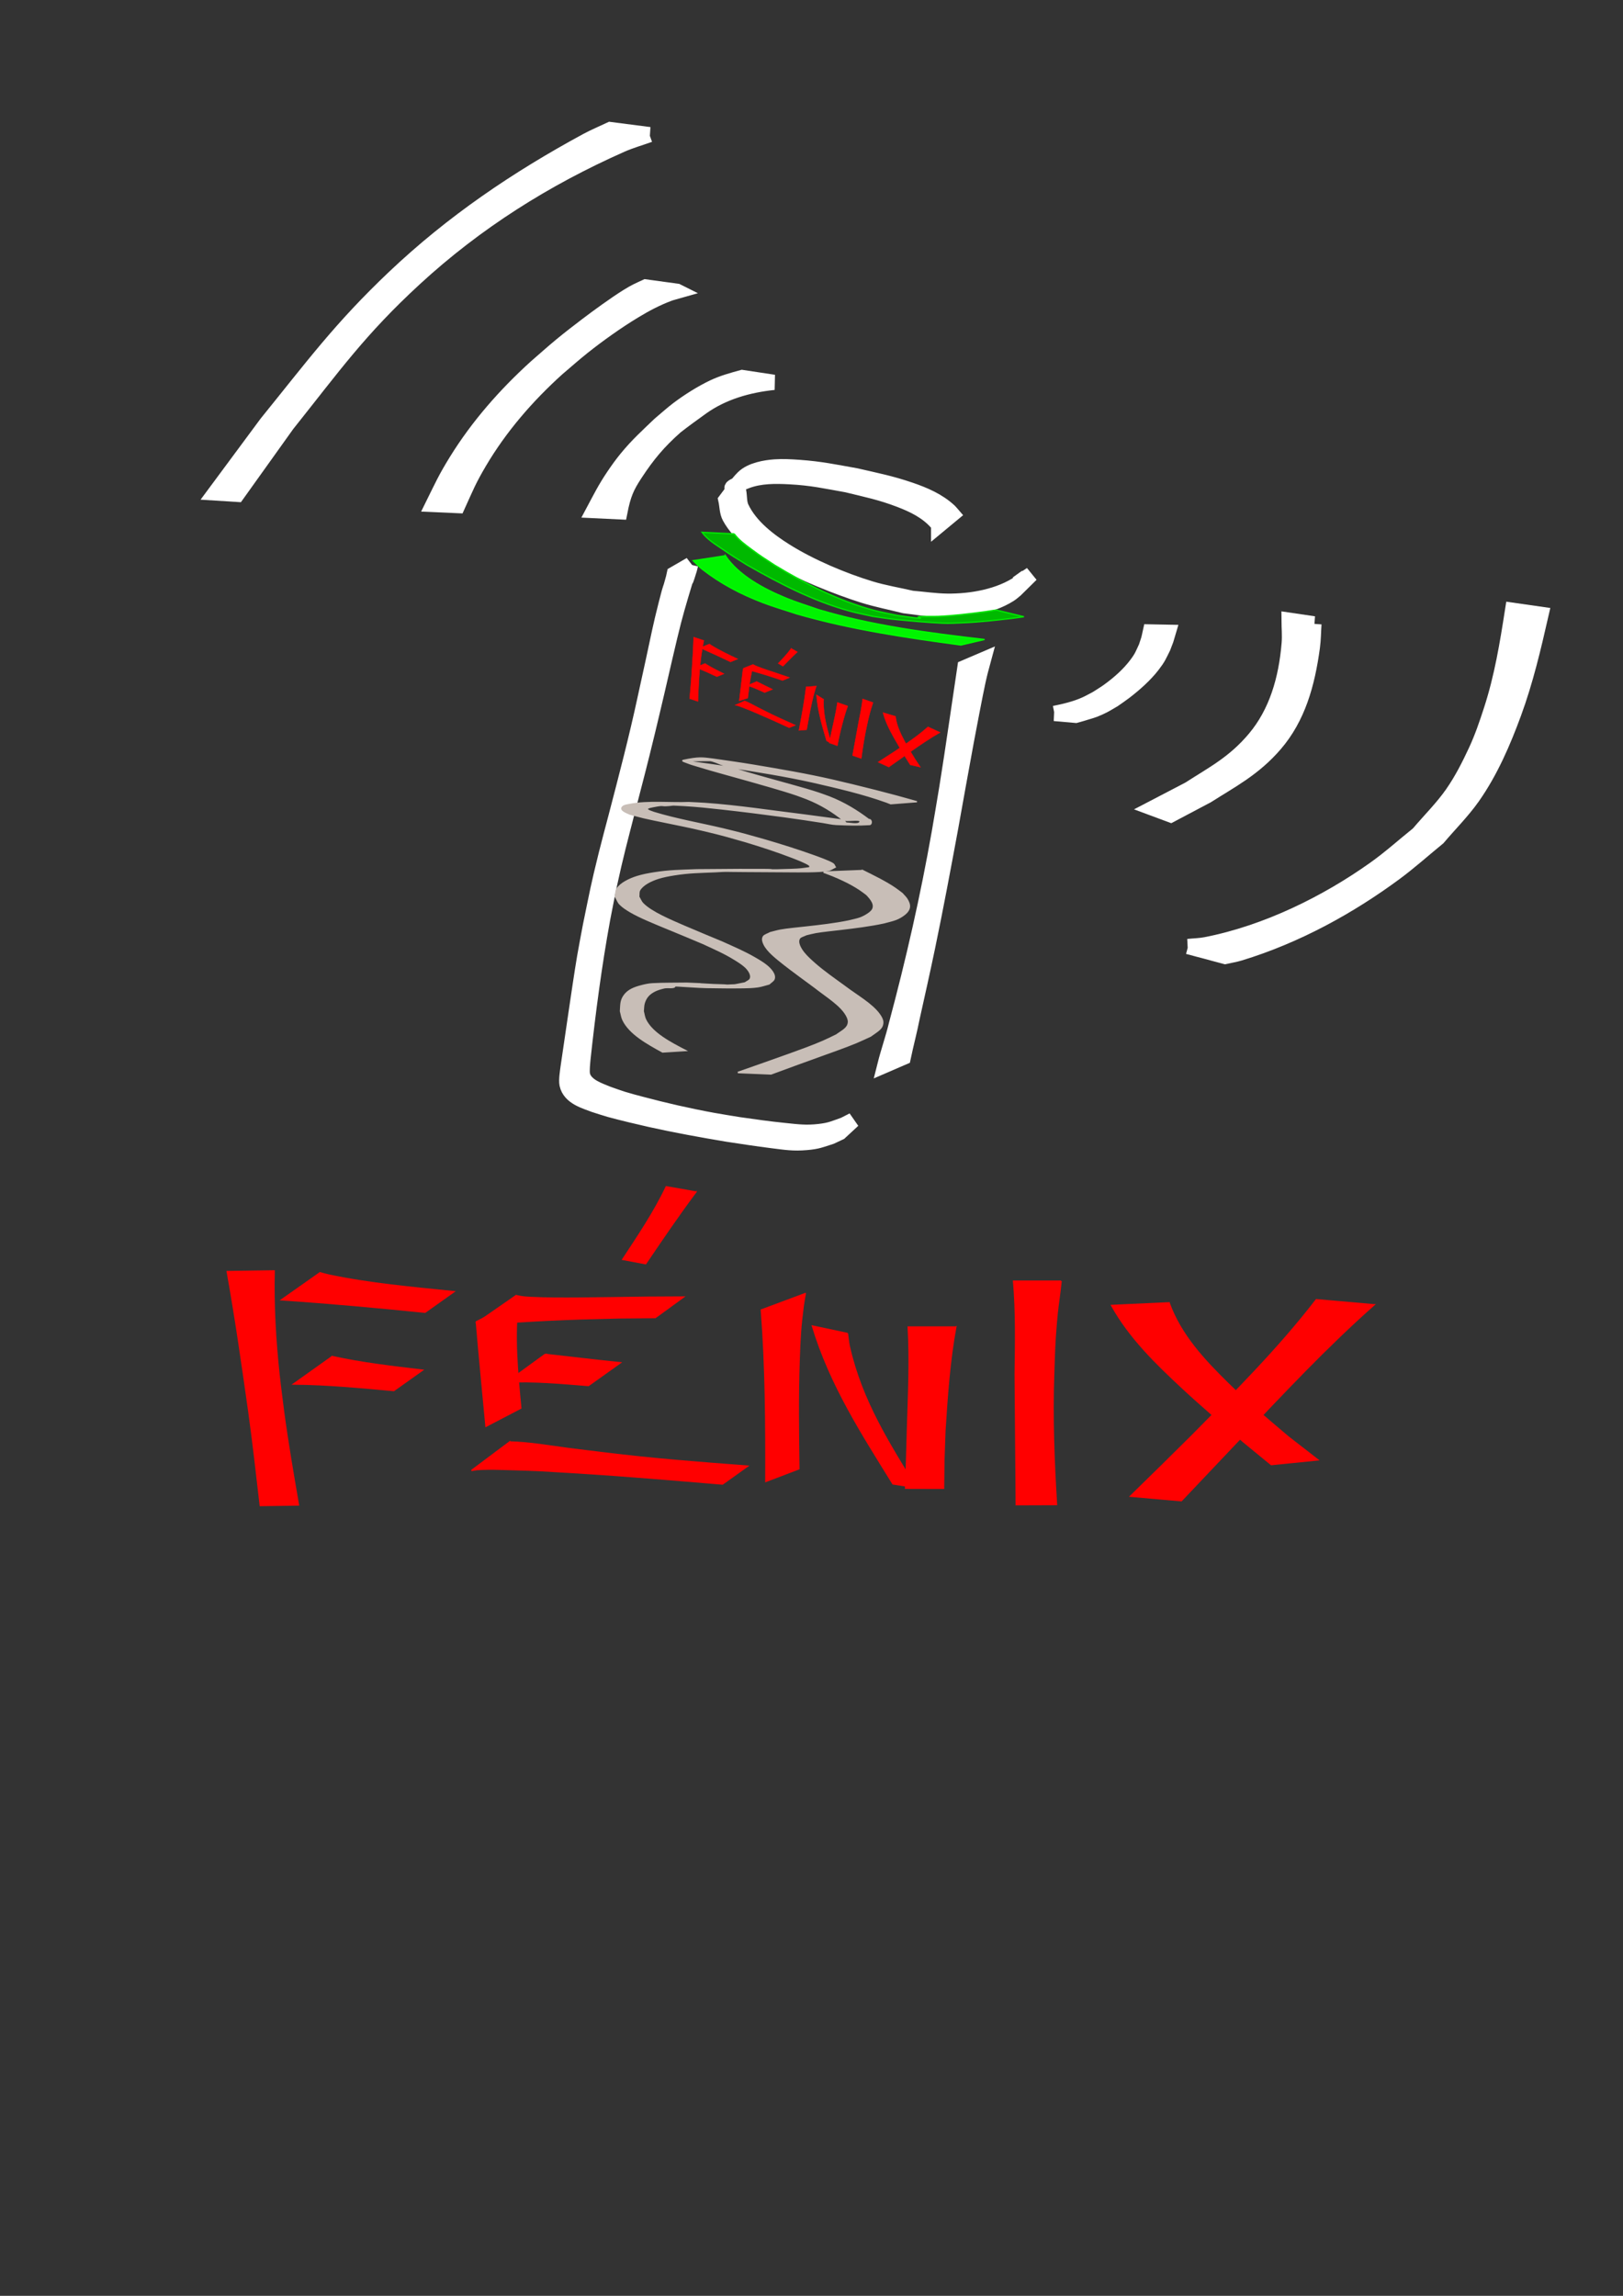 <?xml version="1.0" encoding="UTF-8" standalone="no"?>
<!-- Created with Inkscape (http://www.inkscape.org/) -->

<svg
   xmlns:dc="http://purl.org/dc/elements/1.1/"
   xmlns:cc="http://creativecommons.org/ns#"
   xmlns:rdf="http://www.w3.org/1999/02/22-rdf-syntax-ns#"
   xmlns:svg="http://www.w3.org/2000/svg"
   xmlns="http://www.w3.org/2000/svg"
   xmlns:sodipodi="http://sodipodi.sourceforge.net/DTD/sodipodi-0.dtd"
   xmlns:inkscape="http://www.inkscape.org/namespaces/inkscape"
   width="210mm"
   height="297mm"
   viewBox="0 0 744.094 1052.362"
   id="svg2"
   version="1.1"
   inkscape:version="0.91 r13725"
   sodipodi:docname="logo - kopie.svg"
   inkscape:export-filename="C:\Users\Kuba\Documents\GitHub\Personal-Assistant\doc\businessPlan\src\logo_white.png"
   inkscape:export-xdpi="90"
   inkscape:export-ydpi="90">
  <rect x="0" y="0" width="744.094" height="1052.362" fill="#333333" stroke="none"/>
  <defs
     id="defs4" />
  <sodipodi:namedview
     id="base"
     pagecolor="#ffffff"
     bordercolor="#666666"
     borderopacity="1.0"
     inkscape:pageopacity="0.0"
     inkscape:pageshadow="2"
     inkscape:zoom="0.7"
     inkscape:cx="62.209579"
     inkscape:cy="674.29902"
     inkscape:document-units="px"
     inkscape:current-layer="layer1"
     showgrid="false"
     inkscape:window-width="1920"
     inkscape:window-height="1017"
     inkscape:window-x="-8"
     inkscape:window-y="-8"
     inkscape:window-maximized="1" />
  <g
     inkscape:label="Vrstva 1"
     inkscape:groupmode="layer"
     id="layer1">
    <path
       style="fill:#ffffff;fill-opacity:1;fill-rule:evenodd;stroke:#ffffff;stroke-width:7;stroke-opacity:1;stroke-miterlimit:4;stroke-dasharray:none"
       id="path4161"
       d="m 316.595,258.81 c -0.173,0.705 -0.306,1.426 -0.519,2.115 -3.725,12.008 0.896,-4.327 -3.999,12.223 -1.142,3.861 -2.256,7.735 -3.267,11.649 -1.985,7.687 -5.876,24.76 -7.586,32.16 -1.449,6.111 -2.868,12.233 -4.348,18.334 -4.041,16.648 -4.923,19.704 -9.161,36.18 -3.373,13.114 -5.412,20.637 -8.273,33.872 -1.134,5.247 -2.102,10.544 -3.153,15.816 -3.87,21.156 -6.701,42.575 -9.019,64.046 -0.13,1.609 -0.636,5.686 -0.22,7.551 1.157,5.185 8.336,7.256 11.692,8.711 2.279,0.782 4.54,1.641 6.836,2.347 2.752,0.847 5.529,1.573 8.302,2.309 10.861,2.884 21.791,5.389 32.789,7.401 3.989,0.73 7.993,1.335 11.989,2.003 8.752,1.217 12.564,1.833 21.133,2.714 6.041,0.622 9.809,1.125 15.782,0.446 5.12,-0.582 6.712,-1.422 11.45,-3.108 1.363,-0.695 2.727,-1.391 4.09,-2.086 0,0 -6.075,5.623 -6.075,5.623 l 0,0 c -1.337,0.629 -2.674,1.257 -4.011,1.886 -4.72,1.518 -6.2,2.258 -11.285,2.691 -6.005,0.512 -9.422,-0.064 -15.485,-0.824 -7.29,-0.914 -13.511,-1.897 -20.833,-2.996 -11.825,-1.984 -23.609,-4.12 -35.351,-6.729 -4.309,-0.958 -13.925,-3.239 -18.451,-4.516 -2.375,-0.67 -4.723,-1.477 -7.084,-2.216 -3.945,-1.558 -11.299,-3.346 -12.559,-9.394 -0.42,-2.015 0.3,-6.174 0.516,-7.918 1.186,-8.222 2.407,-16.436 3.615,-24.653 0.984,-6.689 2.85,-19.365 3.949,-25.771 0.826,-4.814 1.777,-9.595 2.665,-14.393 3.109,-15.095 3.461,-17.539 7.224,-32.711 1.427,-5.753 2.989,-11.456 4.483,-17.184 4.705,-18.045 9.444,-36.085 13.373,-54.407 1.23,-5.625 2.47,-11.248 3.692,-16.876 2.484,-11.449 3.218,-15.623 5.946,-26.335 2.682,-10.531 1.181,-3.798 3.311,-11.769 0.166,-0.62 0.277,-1.26 0.415,-1.89 0,0 7.429,-4.302 7.429,-4.302 z"
       inkscape:connector-curvature="0" />
    <path
       style="fill:#ffffff;fill-opacity:1;fill-rule:evenodd;stroke:#ffffff;stroke-width:7;stroke-opacity:1;stroke-miterlimit:4;stroke-dasharray:none"
       id="path4163"
       d="m 450.876,302.368 c -1.002,3.692 -1.608,5.83 -2.543,10.123 -1.273,5.842 -4.386,22.223 -5.278,27.008 -2.222,11.919 -5.115,28.15 -7.24,39.985 -3.363,18.214 -6.774,36.422 -10.543,54.555 -2.258,10.865 -4.701,21.692 -7.103,32.525 -1.192,6.074 -2.806,12.055 -4.076,18.11 0,0 -8.38,3.623 -8.38,3.623 l 0,0 c 1.571,-6.258 3.744,-12.35 5.247,-18.629 7.785,-29.002 14.448,-58.308 19.664,-87.905 1.158,-6.859 2.366,-13.71 3.473,-20.578 2.959,-18.366 5.522,-36.797 8.298,-55.192 0,0 8.481,-3.625 8.481,-3.625 z"
       inkscape:connector-curvature="0" />
    <path
       style="fill:#ffffff;fill-opacity:1;fill-rule:evenodd;stroke:#ffffff;stroke-width:7;stroke-opacity:1;stroke-miterlimit:4;stroke-dasharray:none"
       id="path4169"
       d="m 430.356,240.891 c -0.316,-0.463 -0.579,-0.975 -0.947,-1.389 -4.555,-5.125 -10.698,-8.076 -16.833,-10.419 -8.946,-3.417 -14.931,-4.557 -24.313,-6.863 -10.138,-1.8 -15.933,-3.161 -26.171,-3.71 -6.467,-0.347 -13.599,-0.447 -19.938,1.991 -8.945,3.44 -7.324,3.258 -3.504,4.697 0.423,2.516 0.196,5.295 1.27,7.548 4.152,8.714 12.87,15.222 20.248,19.851 11.395,7.148 26.231,13.401 38.915,17.259 6.221,1.892 12.659,2.936 18.989,4.403 5.383,0.445 10.74,1.267 16.15,1.335 10.79,0.136 24.087,-2.038 33.571,-8.674 1.006,-0.704 1.873,-1.624 2.81,-2.436 -1.409,1.009 -2.818,2.017 -4.227,3.026 0,0 6.396,-4.223 6.396,-4.223 l 0,0 c -2.377,2.344 -4.755,4.689 -7.132,7.033 -0.907,0.714 -1.756,1.529 -2.721,2.142 -9.383,5.964 -22.093,7.473 -32.484,6.982 -5.292,-0.25 -10.515,-1.202 -15.772,-1.803 -6.248,-1.57 -12.59,-2.788 -18.744,-4.711 -12.08,-3.774 -28.475,-10.422 -39.591,-16.786 -7.646,-4.377 -17.094,-10.519 -21.779,-19.122 -1.246,-2.288 -1.156,-5.207 -1.734,-7.81 2.658,-3.428 4.909,-7.284 7.975,-10.283 3.588,-3.51 10.246,-4.591 14.501,-4.883 3.668,-0.252 7.341,-0.044 10.993,0.215 9.987,0.707 16.225,2.087 26.135,3.838 9.226,2.135 15.944,3.422 24.849,6.473 6.452,2.21 12.9,4.945 18.054,9.751 0.457,0.426 0.828,0.95 1.243,1.425 0,0 -6.207,5.145 -6.207,5.145 z"
       inkscape:connector-curvature="0" />
    <path
       style="fill:#00f400;fill-opacity:1;fill-rule:evenodd;stroke:#00ff00;stroke-width:0.571;stroke-opacity:1"
       id="path4257"
       d="m 332.575,254.744 c 6.009,8.902 17.131,15.036 27.877,19.446 4.805,1.972 9.858,3.495 14.787,5.242 24.549,7.352 50.405,10.709 76.139,13.697 0,0 -10.836,2.536 -10.836,2.536 l 0,0 c -25.314,-3.394 -50.676,-7.181 -74.972,-14.179 -5.194,-1.726 -10.495,-3.245 -15.583,-5.177 -10.489,-3.982 -19.603,-8.834 -28.003,-15.359 -1.384,-1.075 -2.916,-2.664 -4.188,-3.946 0,0 14.779,-2.26 14.779,-2.26 z"
       inkscape:connector-curvature="0" />
    <path
       style="fill:#00b900;fill-opacity:1;fill-rule:evenodd;stroke:#00e600;stroke-width:0.615;stroke-opacity:1"
       id="path4263"
       d="m 336.618,244.739 c 2.049,2.767 4.902,4.849 7.636,6.881 4.79,3.56 5.535,3.93 10.787,7.38 14.241,8.624 29.276,16.379 45.435,20.718 3.568,0.958 7.214,1.592 10.821,2.388 3.578,0.442 7.136,1.091 10.733,1.327 0.404,0.026 -1.4,-0.646 -0.998,-0.689 3.037,-0.325 6.109,-0.053 9.16,-0.185 7.155,-0.31 14.239,-1.195 21.331,-2.125 1.737,-0.269 3.473,-0.537 5.21,-0.806 0,0 12.675,3.071 12.675,3.071 l 0,0 c -1.839,0.254 -3.678,0.507 -5.517,0.761 -7.437,0.864 -14.867,1.696 -22.354,1.999 -3.15,0.128 -6.306,0.342 -9.454,0.19 -7.096,-0.341 -14.177,-0.978 -21.248,-1.665 -3.558,-0.346 -7.085,-0.957 -10.627,-1.436 -3.607,-0.829 -7.254,-1.502 -10.822,-2.486 -16.54,-4.562 -31.911,-12.537 -46.739,-20.998 -6.487,-4.035 -5.68,-3.437 -11.603,-7.458 -3.245,-2.203 -6.806,-4.385 -9.169,-7.601 0,0 14.744,0.735 14.744,0.735 z"
       inkscape:connector-curvature="0" />
    <path
       style="fill:#ffffff;fill-opacity:1;fill-rule:evenodd;stroke:#ffffff;stroke-width:7;stroke-opacity:1;stroke-miterlimit:4;stroke-dasharray:none"
       id="path4280"
       d="m 354.787,175.257 c -11.873,1.249 -23.362,4.528 -33.018,11.383 -3.016,2.141 -9.087,6.572 -11.984,8.871 -7.874,6.969 -12.839,12.904 -18.62,21.711 -3.903,5.946 -5.392,9.37 -6.972,17.375 l -11.954,-0.571 0,0 c 3.23,-6.042 5.164,-10.005 9.042,-15.769 1.894,-2.815 3.875,-5.58 6.029,-8.201 5.075,-6.177 9.372,-9.982 15.135,-15.531 2.815,-2.346 5.522,-4.827 8.444,-7.037 4.703,-3.557 10.731,-7.357 16.108,-9.924 4.239,-2.023 8.77,-3.265 13.275,-4.507 z"
       inkscape:connector-curvature="0"
       sodipodi:nodetypes="cscscccsscsscc" />
    <path
       style="fill:#ffffff;fill-opacity:1;fill-rule:evenodd;stroke:#ffffff;stroke-width:7;stroke-opacity:1;stroke-miterlimit:4;stroke-dasharray:none"
       id="path4282"
       d="m 310.377,133.518 c -1.224,0.352 -2.479,0.611 -3.672,1.057 -5.712,2.138 -10.692,4.773 -15.976,7.973 -7.961,4.822 -16.348,10.795 -23.607,16.57 -4.017,3.196 -7.841,6.627 -11.762,9.94 -13.847,12.525 -26.146,26.73 -35.648,42.842 -4.831,8.194 -6.028,11.394 -9.861,19.841 0,0 -11.258,-0.499 -11.258,-0.499 l 0,0 c 4.136,-8.362 5.62,-11.828 10.638,-19.948 9.95,-16.103 22.529,-30.37 36.527,-43.067 3.864,-3.336 7.653,-6.761 11.593,-10.008 3.78,-3.115 7.66,-6.108 11.56,-9.072 5.254,-3.992 13.084,-9.703 18.913,-13.336 3.327,-2.074 5.007,-2.774 8.201,-4.258 0,0 14.351,1.963 14.351,1.963 z"
       inkscape:connector-curvature="0" />
    <path
       style="fill:#ffffff;fill-opacity:1;fill-rule:evenodd;stroke:#ffffff;stroke-width:7;stroke-opacity:1;stroke-miterlimit:4;stroke-dasharray:none"
       id="path4322"
       d="m 483.413,327.032 c 4.973,-0.99 9.902,-2.201 14.203,-4.142 1.793,-0.809 3.421,-1.751 5.131,-2.627 1.759,-1.144 3.611,-2.238 5.276,-3.432 5.135,-3.684 9.641,-7.799 12.933,-12.161 2.615,-3.464 2.868,-4.521 4.524,-8.084 1.548,-4.731 0.923,-2.428 1.918,-6.906 0,0 8.197,0.158 8.197,0.158 l 0,0 c -1.336,4.513 -0.554,2.192 -2.381,6.961 -1.816,3.616 -2.11,4.654 -4.834,8.171 -3.364,4.343 -7.975,8.507 -12.912,12.283 -1.577,1.206 -3.3,2.34 -4.95,3.509 -1.582,0.908 -3.084,1.872 -4.747,2.723 -1.341,0.687 -2.767,1.314 -4.243,1.883 -1.126,0.434 -2.355,0.75 -3.538,1.118 -1.585,0.493 -3.174,0.968 -4.795,1.407 0,0 -9.783,-0.861 -9.783,-0.861 z"
       inkscape:connector-curvature="0" />
    <path
       style="fill:#ffffff;fill-opacity:1;fill-rule:evenodd;stroke:#ffffff;stroke-width:7;stroke-opacity:1;stroke-miterlimit:4;stroke-dasharray:none"
       id="path4332"
       d="m 544.668,433.877 c 2.724,-0.281 5.494,-0.32 8.173,-0.842 28.223,-5.5 55.743,-19.341 77.4,-34.744 7.06,-5.021 13.338,-10.702 20.007,-16.053 5.218,-6.169 11.138,-12.01 15.653,-18.507 4.332,-6.233 7.681,-12.867 10.775,-19.521 2.869,-6.172 5.019,-12.529 7.079,-18.88 4.887,-15.064 7.356,-30.255 9.743,-45.574 0,0 13.011,1.86 13.011,1.86 l 0,0 c -3.479,15.193 -7.018,30.412 -12.493,45.313 -4.741,12.905 -10.581,26.612 -18.94,38.463 -4.6,6.522 -10.518,12.422 -15.777,18.633 -6.61,5.394 -12.889,11.059 -19.831,16.181 -20.635,15.224 -44.919,28.739 -71.179,36.715 -2.151,0.653 -4.416,1 -6.624,1.499 0,0 -16.997,-4.543 -16.997,-4.543 z"
       inkscape:connector-curvature="0" />
    <path
       style="fill:#ffffff;fill-opacity:1;fill-rule:evenodd;stroke:#ffffff;stroke-width:7;stroke-opacity:1;stroke-miterlimit:4;stroke-dasharray:none"
       id="path4391"
       d="m 297.756,61.724 c -4.29,1.541 -8.703,2.777 -12.871,4.624 -34.944,15.484 -66.659,35.459 -94.877,61.445 -25.378,23.37 -37.151,40.158 -58.406,66.803 -7.624,10.664 -15.248,21.328 -22.872,31.993 0,0 -10.131,-0.638 -10.131,-0.638 l 0,0 c 7.898,-10.662 15.797,-21.324 23.695,-31.986 21.268,-26.242 33.891,-43.535 58.644,-66.974 26.628,-25.215 56.063,-45.127 88.163,-62.514 3.468,-1.878 7.127,-3.379 10.69,-5.069 0,0 17.966,2.317 17.966,2.317 z"
       inkscape:connector-curvature="0" />
    <path
       style="fill:#ffffff;fill-opacity:1;fill-rule:evenodd;stroke:#ffffff;stroke-width:7;stroke-opacity:1;stroke-miterlimit:4;stroke-dasharray:none"
       id="path4407"
       d="m 602.377,285.972 c -0.238,3.549 -0.235,7.096 -0.715,10.648 -2.322,17.17 -6.692,32.361 -17.099,44.476 -9.671,11.259 -20.249,16.645 -31.179,23.615 -5.55,2.935 -11.101,5.869 -16.651,8.804 0,0 -8.22,-3.056 -8.22,-3.056 l 0,0 c 5.558,-2.897 11.115,-5.793 16.672,-8.69 10.86,-7.022 20.619,-11.923 30.131,-23.272 9.886,-11.796 14.399,-26.956 15.765,-43.604 0.294,-3.578 -0.047,-7.065 -0.07,-10.597 0,0 11.366,1.677 11.366,1.677 z"
       inkscape:connector-curvature="0" />
    <path
       style="fill:#c8beb7;fill-opacity:1;fill-rule:evenodd;stroke:#c8beb7;stroke-width:0.572;stroke-opacity:1"
       id="path4441"
       d="m 408.356,368.425 c -0.661,-0.261 -1.307,-0.541 -1.983,-0.783 -10.786,-3.868 -22.405,-6.556 -33.916,-9.187 -12.32,-2.747 -24.941,-4.754 -37.565,-6.705 -6.496,-0.958 -13.007,-1.875 -19.534,-2.727 -0.608,-0.044 -2.436,-0.108 -1.825,-0.132 3.95,-0.152 7.907,-0.281 11.863,-0.255 1.298,0.008 4.633,1.5 4.981,1.624 4.907,1.745 6.441,2.14 11.769,3.765 7.117,2.097 14.33,4.033 21.496,6.047 3.891,1.094 7.973,2.234 11.763,3.499 1.655,0.553 3.261,1.173 4.892,1.759 6.871,2.687 12.735,6.335 18.029,10.333 1.423,-0.158 1.472,2.231 0.354,2.304 -5.08,0.333 -10.218,0.182 -15.31,-0.05 -2.061,-0.094 -4.032,-0.614 -6.048,-0.922 -11.708,-1.789 -5.119,-0.815 -17.764,-2.624 -9.647,-1.3 -19.318,-2.529 -29.025,-3.599 -6.1,-0.672 -10.741,-1.162 -16.867,-1.542 -2.531,-0.157 -5.073,-0.229 -7.609,-0.343 1.041,0.015 4.148,-0.088 3.124,0.045 -7.658,0.998 -3.304,-0.462 -9.802,0.85 -0.876,0.177 -1.856,0.33 -2.496,0.779 -0.272,0.19 -0.011,0.596 0.273,0.778 0.75,0.478 1.758,0.719 2.637,1.079 10.43,3.186 21.554,5.075 32.305,7.659 8.765,2.107 10.152,2.583 18.664,4.974 7.496,2.199 14.916,4.534 22.147,7.124 1.62,0.58 7.417,2.631 9.033,3.758 0.576,0.402 0.676,1.029 1.014,1.543 -1.101,0.508 -2.029,1.269 -3.302,1.524 -3.93,0.787 -14.115,0.603 -17.333,0.593 -6.685,-0.019 -13.37,-0.091 -20.055,-0.122 -12.017,-0.057 -7.857,-0.24 -14.305,0.128 -7.18,0.313 -11.918,0.296 -18.867,1.412 -2.51,0.403 -5.023,0.881 -7.364,1.623 -3.256,1.032 -7.009,2.888 -8.425,5.324 -0.566,0.974 -0.29,2.089 -0.434,3.133 0.644,1.041 1.015,2.183 1.932,3.122 3.883,3.974 12.926,7.723 18.615,10.205 3.961,1.728 13.745,5.783 17.767,7.457 5.607,2.544 9.91,4.321 15.014,7.279 1.879,1.089 3.758,2.202 5.338,3.497 1.725,1.413 4.134,3.994 3.382,6.114 -0.318,0.897 -1.53,1.517 -2.295,2.275 -1.715,0.432 -3.357,1.035 -5.144,1.296 -2.182,0.318 -4.434,0.394 -6.664,0.426 -5.651,0.082 -11.306,0.016 -16.956,-0.083 -3.426,-0.06 -9.754,-0.549 -13.23,-0.717 -1.983,-0.096 -3.971,-0.142 -5.957,-0.213 1.591,0.092 4.946,-0.816 4.773,0.276 -0.183,1.158 -3.346,0.415 -4.944,0.8 -1.498,0.361 -3.007,0.781 -4.288,1.426 -2.861,1.439 -4.115,3.182 -4.849,5.534 -0.384,1.23 -0.299,2.508 -0.449,3.763 0.354,1.277 0.464,2.598 1.061,3.832 2.964,6.131 11.213,10.479 18.419,14.188 0,0 -10.62,0.669 -10.62,0.669 l 0,0 c -7.248,-3.978 -15.195,-8.412 -18.196,-14.722 -0.617,-1.296 -0.75,-2.678 -1.125,-4.017 0.221,-2.786 -0.081,-4.938 1.922,-7.486 1.751,-2.228 4.286,-3.284 7.609,-4.154 1.64,-0.429 3.345,-0.812 5.093,-0.911 5.266,-0.298 10.564,-0.183 15.846,-0.275 14.526,0.625 -3.247,-0.176 12.057,0.637 2.255,0.12 4.538,0.06 6.772,0.305 0.993,0.109 -4.015,0.169 -3.013,0.108 8.508,-0.518 3.654,0.192 10.815,-1.197 0.78,-0.571 1.938,-0.981 2.34,-1.714 1.002,-1.826 -0.848,-4.317 -2.275,-5.619 -1.403,-1.281 -3.149,-2.375 -4.889,-3.443 -4.896,-3.006 -8.925,-4.691 -14.399,-7.248 -11.845,-4.969 -5.869,-2.482 -17.928,-7.459 -4.727,-1.979 -11.199,-4.568 -15.493,-7.12 -1.727,-1.026 -3.429,-2.12 -4.701,-3.423 -1.018,-1.042 -1.368,-2.328 -2.052,-3.492 0.223,-1.17 -0.007,-2.426 0.668,-3.511 1.624,-2.605 5.75,-4.6 9.284,-5.703 2.472,-0.771 5.12,-1.266 7.765,-1.685 7.231,-1.144 12.097,-1.117 19.556,-1.428 6.535,-0.049 13.07,-0.121 19.606,-0.147 3.901,-0.016 7.803,-0.002 11.704,0.02 6.632,0.039 -1.789,0.429 11.783,-0.014 4.593,-0.15 5.135,-0.296 8.783,-0.816 -0.069,-0.363 0.135,-0.808 -0.207,-1.088 -1.442,-1.18 -6.626,-3.128 -8.142,-3.709 -6.883,-2.636 -14.006,-4.969 -21.221,-7.139 -8.297,-2.351 -9.916,-2.906 -18.5,-4.942 -8.056,-1.911 -11.335,-2.474 -19.445,-4.168 -2.906,-0.607 -5.829,-1.178 -8.703,-1.851 -2.151,-0.504 -4.243,-1.118 -6.364,-1.677 -0.923,-0.503 -5.177,-1.797 -3.088,-3.483 0.711,-0.574 1.958,-0.697 3.011,-0.907 8.392,-1.672 18.964,-0.532 27.132,-0.882 2.468,0.132 4.941,0.224 7.404,0.395 15.257,1.061 30.253,3.421 45.333,5.249 1.93,0.259 16.483,2.221 18.851,2.513 2.294,0.283 7.603,-0.759 6.901,0.77 -0.753,1.64 -4.984,0.275 -7.469,0.467 -0.332,0.025 0.973,0.26 1.002,0.031 0.051,-0.408 -0.581,-0.714 -0.871,-1.071 -4.889,-3.978 -10.503,-7.502 -17.096,-10.116 -1.565,-0.578 -3.107,-1.187 -4.696,-1.734 -3.501,-1.205 -7.753,-2.459 -11.332,-3.504 -7.115,-2.079 -14.286,-4.065 -21.451,-6.06 -5.099,-1.441 -7.975,-2.217 -12.868,-3.728 -1.335,-0.412 -2.71,-0.775 -3.971,-1.286 -0.844,-0.342 -3.236,-1.056 -2.301,-1.256 7.122,-1.522 8.731,-1.214 13.53,-0.605 6.282,0.905 12.574,1.781 18.813,2.821 12.222,2.052 24.448,4.13 36.39,6.877 12.94,3.027 25.795,6.24 38.417,9.852 0,0 -12.008,0.936 -12.008,0.936 z"
       inkscape:connector-curvature="0" />
    <path
       style="fill:#c8beb7;fill-opacity:1;fill-rule:evenodd;stroke:#c8beb7;stroke-width:0.697;stroke-opacity:1"
       id="path4443"
       d="m 395.503,399.079 c 5.227,2.61 10.576,5.202 14.887,8.156 1.12,0.767 2.119,1.57 3.178,2.355 0.725,0.846 1.623,1.666 2.176,2.539 1.689,2.668 1.815,4.885 -1.474,7.305 -0.978,0.72 -2.127,1.411 -3.537,1.96 -1.667,0.648 -3.716,1.056 -5.573,1.583 -6.353,1.368 -13.136,2.192 -19.902,2.993 -2.697,0.319 -8.529,0.926 -11.243,1.413 -1.519,0.272 -2.918,0.669 -4.378,1.003 -1.006,0.512 -2.515,0.888 -3.018,1.537 -1.532,1.978 0.599,5.258 1.931,6.904 1.385,1.711 3.188,3.348 5.029,4.966 3.998,3.513 9.019,7.013 13.621,10.36 5.548,4.217 12.657,8.162 15.986,12.927 0.794,1.136 1.491,2.32 1.489,3.513 0,2.955 -2.336,3.909 -5.573,6.298 -2.221,1.004 -4.35,2.053 -6.662,3.013 -4.516,1.875 -11.646,4.396 -16.408,6.112 -7.559,2.723 -15.095,5.454 -22.561,8.231 0,0 -15.167,-0.63 -15.167,-0.63 l 0,0 c 7.749,-2.727 15.539,-5.432 23.216,-8.202 5.353,-1.931 10.864,-3.903 15.823,-6.053 2.115,-0.917 4.048,-1.919 6.073,-2.878 3.045,-2.153 5.29,-3.098 5.601,-5.775 0.131,-1.129 -0.335,-2.269 -0.949,-3.364 -2.65,-4.727 -9.273,-8.699 -14.523,-12.841 -3.079,-2.269 -11.08,-8.125 -13.952,-10.41 -3.615,-2.876 -7.74,-6.023 -9.3,-9.346 -0.514,-1.095 -0.893,-2.272 -0.29,-3.357 0.419,-0.755 2.113,-1.221 3.169,-1.832 1.538,-0.377 2.999,-0.831 4.615,-1.132 2.881,-0.537 8.744,-1.096 11.653,-1.418 6.678,-0.74 13.377,-1.497 19.672,-2.793 1.734,-0.452 3.633,-0.792 5.203,-1.356 2.208,-0.794 4.92,-2.506 5.685,-3.772 1.45,-2.398 -0.584,-4.929 -2.645,-7.08 -1.051,-0.765 -2.027,-1.553 -3.152,-2.296 -4.57,-3.017 -10.297,-5.68 -16.603,-7.933 0,0 17.903,-0.698 17.903,-0.698 z"
       inkscape:connector-curvature="0" />
    <path
       style="fill:#ff0000;fill-opacity:1;fill-rule:evenodd;stroke:#ff0000;stroke-width:0.615;stroke-opacity:1"
       id="path4459"
       d="m 125.695,582.56 c -0.398,15.935 0.549,31.892 2.245,47.734 0.602,5.623 1.376,11.226 2.065,16.839 1.923,14.297 4.361,28.514 6.824,42.725 0,0 -17.5,0.25 -17.5,0.25 l 0,0 c -1.633,-14.268 -3.238,-28.54 -5.206,-42.767 -3.038,-21.526 -6.102,-43.062 -9.942,-64.461 0,0 21.515,-0.32 21.515,-0.32 z"
       inkscape:connector-curvature="0" />
    <path
       style="fill:#ff0000;fill-opacity:1;fill-rule:evenodd;stroke:#ff0000;stroke-width:0.615;stroke-opacity:1"
       id="path4465"
       d="m 146.71,583.405 c 1.338,0.353 2.66,0.773 4.014,1.059 18.89,3.993 38.221,5.657 57.395,7.627 0,0 -13.242,9.416 -13.242,9.416 l 0,0 c -21.901,-2.227 -43.822,-4.226 -65.787,-5.697 0,0 17.621,-12.406 17.621,-12.406 z"
       inkscape:connector-curvature="0" />
    <path
       style="fill:#ff0000;fill-opacity:1;fill-rule:evenodd;stroke:#ff0000;stroke-width:0.615;stroke-opacity:1"
       id="path4467"
       d="m 152.303,621.818 c 13.636,3.02 27.521,4.6 41.37,6.247 0,0 -13.126,9.33 -13.126,9.33 l 0,0 c -15.282,-1.378 -30.597,-2.867 -45.954,-2.978 0,0 17.71,-12.599 17.71,-12.599 z"
       inkscape:connector-curvature="0" />
    <path
       style="fill:#ff0000;fill-opacity:1;fill-rule:evenodd;stroke:#ff0000;stroke-width:0.615;stroke-opacity:1"
       id="path4469"
       d="m 237.627,596.078 c -2.056,16.419 -0.403,33 1.136,49.386 0,0 -15.949,8.315 -15.949,8.315 l 0,0 c -1.485,-15.966 -3.072,-31.924 -4.42,-47.901 0,0 19.233,-9.8 19.233,-9.8 z"
       inkscape:connector-curvature="0" />
    <path
       style="fill:#ff0000;fill-opacity:1;fill-rule:evenodd;stroke:#ff0000;stroke-width:0.615;stroke-opacity:1"
       id="path4471"
       d="m 236.606,593.885 c 2.771,0.55 2.957,0.652 6.604,0.85 6.886,0.373 15.41,0.351 22.106,0.302 10.477,-0.077 20.953,-0.29 31.43,-0.415 5.541,-0.029 11.083,-0.058 16.624,-0.087 0,0 -12.944,9.418 -12.944,9.418 l 0,0 c -5.555,0.047 -11.11,0.094 -16.666,0.141 -15.608,0.402 -16.958,0.358 -32.288,1.056 -8.202,0.373 -16.391,1.03 -24.596,1.337 -4.193,0.157 -4.758,0.051 -8.145,-0.204 0,0 17.873,-12.398 17.873,-12.398 z"
       inkscape:connector-curvature="0" />
    <path
       style="fill:#ff0000;fill-opacity:1;fill-rule:evenodd;stroke:#ff0000;stroke-width:0.615;stroke-opacity:1"
       id="path4473"
       d="m 249.945,620.823 c 11.489,1.278 22.962,2.701 34.472,3.835 0,0 -14.63,10.433 -14.63,10.433 l 0,0 c -12.407,-0.982 -24.884,-2.194 -37.34,-1.554 0,0 17.498,-12.713 17.498,-12.713 z"
       inkscape:connector-curvature="0" />
    <path
       style="fill:#ff0000;fill-opacity:1;fill-rule:evenodd;stroke:#ff0000;stroke-width:0.615;stroke-opacity:1"
       id="path4475"
       d="m 233.642,660.974 c 9.032,0.209 17.949,1.813 26.884,2.988 5.635,0.741 11.282,1.389 16.923,2.084 21.696,2.707 43.496,4.363 65.29,6.011 0,0 -11.482,8.203 -11.482,8.203 l 0,0 c -22.167,-1.871 -44.334,-3.759 -66.538,-5.138 -19.165,-1.127 -14.966,-1.033 -31.983,-1.539 -4.101,-0.122 -7.972,-0.256 -12.043,-0.072 -2.351,0.106 -2.586,0.191 -4.502,0.524 0,0 17.451,-13.061 17.451,-13.061 z"
       inkscape:connector-curvature="0" />
    <path
       style="fill:#ff0000;fill-opacity:1;fill-rule:evenodd;stroke:#ff0000;stroke-width:0.445;stroke-opacity:1"
       id="path4477"
       d="m 319.186,546.324 c -8.011,10.691 -15.581,21.855 -23.137,33.02 0,0 -10.686,-1.998 -10.686,-1.998 l 0,0 c 7.065,-10.778 14.386,-21.508 20.051,-33.444 0,0 13.772,2.422 13.772,2.422 z"
       inkscape:connector-curvature="0" />
    <path
       style="fill:#ff0000;fill-opacity:1;fill-rule:evenodd;stroke:#ff0000;stroke-width:0.615;stroke-opacity:1"
       id="path4479"
       d="m 369.2,592.955 c -0.314,1.85 -0.7,3.69 -0.94,5.551 -1.265,9.793 -1.524,14.668 -1.888,25.024 -0.582,16.587 -0.363,33.166 -0.125,49.755 0,0 -15.132,5.773 -15.132,5.773 l 0,0 c 0.094,-26.204 -0.023,-52.456 -2.062,-78.594 0,0 20.146,-7.51 20.146,-7.51 z"
       inkscape:connector-curvature="0" />
    <path
       style="fill:#ff0000;fill-opacity:1;fill-rule:evenodd;stroke:#ff0000;stroke-width:0.537;stroke-opacity:1"
       id="path4489"
       d="m 388.559,611.221 c 0.299,2.04 0.444,4.129 0.897,6.12 5.715,25.134 18.306,44.43 30.497,64.548 0,0 -10.588,-1.658 -10.588,-1.658 l 0,0 c -13.924,-22.575 -28.682,-45.115 -36.942,-72.443 0,0 16.136,3.433 16.136,3.433 z"
       inkscape:connector-curvature="0" />
    <path
       style="fill:#ff0000;fill-opacity:1;fill-rule:evenodd;stroke:#ff0000;stroke-width:0.615;stroke-opacity:1"
       id="path4491"
       d="m 438.198,608.283 c -2.895,15.694 -3.977,31.678 -4.992,47.584 -0.623,17.851 -0.422,9.065 -0.624,26.358 0,0 -17.392,-0.041 -17.392,-0.041 l 0,0 c 0.615,-17.311 0.334,-8.512 0.836,-26.397 0.473,-15.82 1.281,-31.689 0.372,-47.503 0,0 21.799,0 21.799,0 z"
       inkscape:connector-curvature="0" />
    <path
       style="fill:#ff0000;fill-opacity:1;fill-rule:evenodd;stroke:#ff0000;stroke-width:0.615;stroke-opacity:1"
       id="path4493"
       d="m 486.473,587.272 c -0.197,1.484 -0.324,2.977 -0.507,4.463 -0.785,6.358 -1.096,7.518 -1.712,14.782 -0.838,9.88 -0.833,13.38 -1.186,23.419 -0.697,19.923 0.07,39.844 1.305,59.727 0,0 -18.451,0.062 -18.451,0.062 l 0,0 c -0.099,-19.944 -0.376,-39.887 -0.485,-59.831 0.186,-14.198 0.498,-28.461 -0.741,-42.622 0,0 21.778,0 21.778,0 z"
       inkscape:connector-curvature="0" />
    <path
       style="fill:#ff0000;fill-opacity:1;fill-rule:evenodd;stroke:#ff0000;stroke-width:0.785;stroke-opacity:1"
       id="path4495"
       d="m 535.926,597.29 c 5.362,14.857 16.265,26.395 26.991,36.925 9.633,9.457 17.531,15.875 27.733,24.566 4.442,3.447 8.884,6.894 13.327,10.341 0,0 -21.123,2.134 -21.123,2.134 l 0,0 c -4.257,-3.493 -8.514,-6.985 -12.771,-10.478 -8.861,-7.676 -19.458,-16.722 -28.044,-24.716 -11.966,-11.142 -24.028,-22.839 -32.265,-37.582 0,0 26.152,-1.189 26.152,-1.189 z"
       inkscape:connector-curvature="0" />
    <path
       style="fill:#ff0000;fill-opacity:1;fill-rule:evenodd;stroke:#ff0000;stroke-width:0.785;stroke-opacity:1"
       id="path4497"
       d="m 629.767,598.166 c -21.836,19.328 -41.925,40.817 -62.1,62.103 -8.719,9.16 -17.397,18.365 -26.098,27.545 0,0 -23.09,-2.038 -23.09,-2.038 l 0,0 c 9.313,-9.075 18.578,-18.206 27.813,-27.372 19.813,-20.016 39.859,-39.986 57.238,-62.542 0,0 26.235,2.304 26.235,2.304 z"
       inkscape:connector-curvature="0" />
    <path
       style="fill:#ff0000;fill-opacity:1;fill-rule:evenodd;stroke:#ff0000;stroke-width:0.149;stroke-opacity:1"
       d="m 362.729,297.183 c -1.812,2.582 -3.928,4.732 -5.99,6.914 l 2.242,1.323 c 2.188,-2.242 4.38,-4.482 6.645,-6.57 l -2.897,-1.667 z m -40.017,-3.598 -4.722,-1.567 c -0.186,5.701 -0.549,11.376 -0.917,17.048 -0.252,3.745 -0.585,7.474 -0.912,11.204 l 3.84,1.277 c 0.143,-3.779 0.291,-7.558 0.556,-11.317 0.094,-1.166 0.176,-2.335 0.275,-3.501 2.636,1.055 5.236,2.276 7.833,3.48 l 3.319,-1.352 c -2.951,-1.477 -5.912,-2.94 -8.751,-4.748 l -2.242,0.915 c 0.252,-2.536 0.573,-5.058 0.987,-7.55 4.34,1.905 8.653,3.913 12.952,5.969 l 3.348,-1.365 c -4.1,-1.967 -8.249,-3.868 -12.19,-6.324 -0.282,-0.176 -0.552,-0.383 -0.827,-0.575 l -3.105,1.245 c 0.17,-0.952 0.352,-1.899 0.553,-2.84 z m 72.781,26.758 c -0.408,3.672 -1.16,7.252 -1.882,10.825 -0.933,5.047 -1.828,10.107 -2.763,15.154 l 4.039,1.398 c 0.683,-5.118 1.471,-10.21 2.579,-15.19 0.559,-2.51 0.726,-3.394 1.383,-5.826 0.483,-1.788 0.607,-2.057 1.083,-3.603 0.111,-0.361 0.211,-0.729 0.325,-1.089 l -4.764,-1.668 z m -21.163,-5.88 -4.767,0.354 c -0.807,6.76 -2.041,13.402 -3.318,20.015 l 3.587,-0.299 c 0.744,-4.21 1.491,-8.415 2.414,-12.561 0.576,-2.589 0.867,-3.8 1.613,-6.178 0.142,-0.452 0.315,-0.887 0.472,-1.331 z m -29.051,-9.923 -4.504,1.763 c 0.158,0.07 0.279,0.125 0.394,0.176 l -0.53,0.163 c -0.611,4.871 -1.169,9.754 -1.75,14.632 l 3.949,-1.263 c 0.215,-1.813 0.429,-3.635 0.678,-5.446 2.387,0.789 4.718,1.883 7.045,2.929 l 3.701,-1.515 c -2.463,-1.168 -4.905,-2.407 -7.357,-3.61 l -3.274,1.381 c 0.3,-2.071 0.656,-4.125 1.125,-6.134 1.079,0.3 2.159,0.593 3.235,0.91 3.387,0.998 3.68,1.113 7.114,2.207 1.218,0.414 2.435,0.827 3.652,1.241 l 3.283,-1.388 c -1.214,-0.417 -2.427,-0.835 -3.641,-1.252 -2.298,-0.771 -4.6,-1.52 -6.895,-2.303 -1.467,-0.501 -3.333,-1.148 -4.822,-1.77 -0.788,-0.329 -0.824,-0.369 -1.404,-0.721 z m 80.173,28.609 c -3.212,2.873 -6.624,5.372 -10.089,7.755 -0.208,-0.38 -0.42,-0.77 -0.635,-1.177 -1.841,-3.482 -3.673,-7.232 -4.134,-11.397 l -5.778,-1.703 c 1.095,4.356 3.172,8.236 5.256,11.967 0.75,1.343 1.598,2.792 2.455,4.233 -0.865,0.581 -1.731,1.159 -2.596,1.737 -2.46,1.608 -4.925,3.206 -7.397,4.785 l 4.953,2.284 c 2.344,-1.653 4.684,-3.314 7.03,-4.96 0.074,-0.052 0.148,-0.104 0.222,-0.156 0.092,0.154 0.192,0.319 0.282,0.47 l 2.292,3.626 4.723,1.079 -2.419,-3.634 c -0.763,-1.252 -1.455,-2.371 -2.126,-3.48 4.449,-3.131 8.925,-6.213 13.589,-8.838 l -5.629,-2.592 z m -51.129,-14.692 c 0.496,7.537 2.644,14.362 4.607,21.133 l 1.239,0.681 c -0.034,0.153 -0.02,0.086 -0.058,0.259 l 3.803,1.343 c 0.873,-4.354 0.408,-2.149 1.401,-6.612 0.985,-3.941 1.988,-7.896 3.374,-11.64 l -4.769,-1.67 c -0.56,4.065 -1.498,8.013 -2.36,11.973 -0.682,3.157 -0.766,3.545 -1.022,4.688 -1.495,-5.256 -2.908,-10.481 -2.947,-16.437 -0.01,-0.538 0.065,-1.077 0.097,-1.615 l -3.365,-2.103 z m -32.91,2.805 -4.444,1.963 c 0.435,0.063 0.491,0.059 1.01,0.213 0.899,0.266 1.74,0.596 2.631,0.941 3.698,1.431 2.784,1.086 6.923,2.839 4.791,2.05 9.55,4.225 14.309,6.396 l 2.905,-1.193 c -4.689,-2.086 -9.378,-4.175 -13.995,-6.521 -1.201,-0.608 -2.405,-1.204 -3.602,-1.823 -1.898,-0.981 -3.772,-2.07 -5.737,-2.815 z"
       id="path4459-6"
       inkscape:connector-curvature="0" />
  </g>
</svg>
